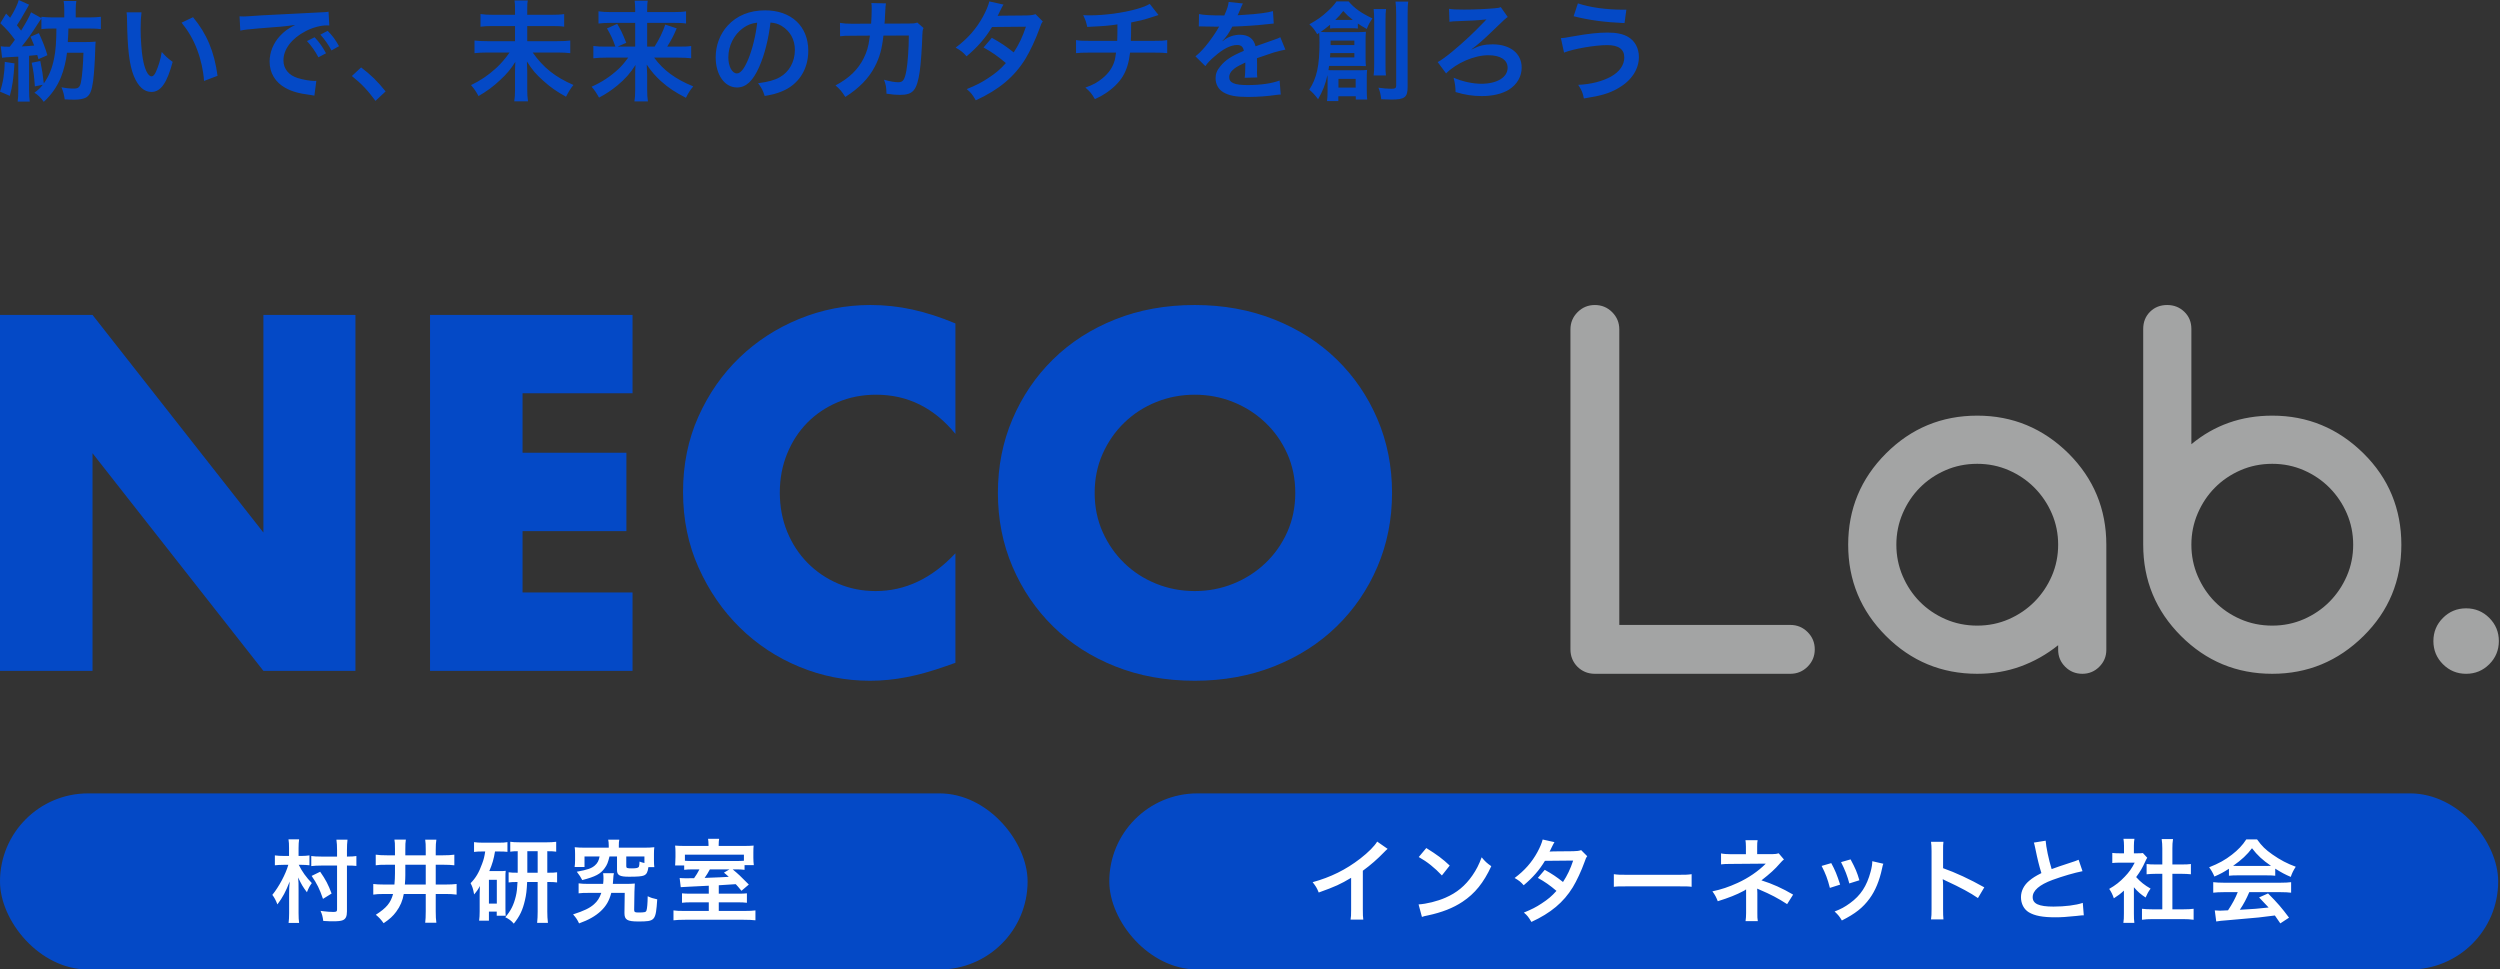 <?xml version="1.0" encoding="UTF-8"?>
<svg width="1377px" height="534px" viewBox="0 0 1377 534" version="1.1" xmlns="http://www.w3.org/2000/svg" xmlns:xlink="http://www.w3.org/1999/xlink">
    <rect x="0" y="0" width="1377" height="534" fill="#333333" stroke="none"/>
    <!-- Generator: Sketch 51.3 (57544) - http://www.bohemiancoding.com/sketch -->
    <title>Group 2</title>
    <desc>Created with Sketch.</desc>
    <defs></defs>
    <g id="Page-1" stroke="none" stroke-width="1" fill="none" fill-rule="evenodd">
        <g id="Group-2" transform="translate(-190, -99)">
            <rect id="Rectangle-2" fill-opacity="0" fill="#FFFFFF" x="0" y="0" width="2268" height="755"></rect>
            <g id="Group" transform="translate(190, 99)">
                <path d="M0,369.5 L0,173.46 L50.96,173.46 L145.08,293.32 L145.08,173.46 L195.78,173.46 L195.78,369.5 L145.08,369.5 L50.96,249.64 L50.96,369.5 L0,369.5 Z M348.4,216.62 L287.82,216.62 L287.82,249.38 L345.02,249.38 L345.02,292.54 L287.82,292.54 L287.82,326.34 L348.4,326.34 L348.4,369.5 L236.86,369.5 L236.86,173.46 L348.4,173.46 L348.4,216.62 Z M526.24,238.98 C514.453,224.593 499.893,217.4 482.56,217.4 C474.933,217.4 467.87,218.787 461.37,221.56 C454.87,224.333 449.28,228.103 444.6,232.87 C439.92,237.637 436.237,243.313 433.55,249.9 C430.863,256.487 429.52,263.593 429.52,271.22 C429.52,279.02 430.863,286.213 433.55,292.8 C436.237,299.387 439.963,305.107 444.73,309.96 C449.497,314.813 455.087,318.627 461.5,321.4 C467.913,324.173 474.847,325.56 482.3,325.56 C498.593,325.56 513.24,318.627 526.24,304.76 L526.24,365.08 L521.04,366.9 C513.24,369.673 505.96,371.71 499.2,373.01 C492.44,374.31 485.767,374.96 479.18,374.96 C465.66,374.96 452.703,372.403 440.31,367.29 C427.917,362.177 416.997,354.983 407.55,345.71 C398.103,336.437 390.52,325.43 384.8,312.69 C379.08,299.95 376.22,286.04 376.22,270.96 C376.22,255.88 379.037,242.057 384.67,229.49 C390.303,216.923 397.843,206.09 407.29,196.99 C416.737,187.89 427.7,180.783 440.18,175.67 C452.66,170.557 465.747,168 479.44,168 C487.24,168 494.91,168.823 502.45,170.47 C509.99,172.117 517.92,174.673 526.24,178.14 L526.24,238.98 Z M602.94,271.48 C602.94,279.28 604.413,286.473 607.36,293.06 C610.307,299.647 614.293,305.367 619.32,310.22 C624.347,315.073 630.197,318.843 636.87,321.53 C643.543,324.217 650.607,325.56 658.06,325.56 C665.513,325.56 672.577,324.217 679.25,321.53 C685.923,318.843 691.817,315.073 696.93,310.22 C702.043,305.367 706.073,299.647 709.02,293.06 C711.967,286.473 713.44,279.28 713.44,271.48 C713.44,263.68 711.967,256.487 709.02,249.9 C706.073,243.313 702.043,237.593 696.93,232.74 C691.817,227.887 685.923,224.117 679.25,221.43 C672.577,218.743 665.513,217.4 658.06,217.4 C650.607,217.4 643.543,218.743 636.87,221.43 C630.197,224.117 624.347,227.887 619.32,232.74 C614.293,237.593 610.307,243.313 607.36,249.9 C604.413,256.487 602.94,263.68 602.94,271.48 Z M549.64,271.48 C549.64,256.92 552.327,243.357 557.7,230.79 C563.073,218.223 570.527,207.26 580.06,197.9 C589.593,188.54 600.99,181.217 614.25,175.93 C627.51,170.643 642.113,168 658.06,168 C673.833,168 688.393,170.643 701.74,175.93 C715.087,181.217 726.57,188.54 736.19,197.9 C745.81,207.26 753.307,218.223 758.68,230.79 C764.053,243.357 766.74,256.92 766.74,271.48 C766.74,286.04 764.053,299.603 758.68,312.17 C753.307,324.737 745.81,335.7 736.19,345.06 C726.57,354.42 715.087,361.743 701.74,367.03 C688.393,372.317 673.833,374.96 658.06,374.96 C642.113,374.96 627.51,372.317 614.25,367.03 C600.99,361.743 589.593,354.42 580.06,345.06 C570.527,335.7 563.073,324.737 557.7,312.17 C552.327,299.603 549.64,286.04 549.64,271.48 Z" id="NECO" fill="#0449C6"></path>
                <path d="M865,181.457 C865,177.733 866.312,174.559 868.936,171.936 C871.559,169.312 874.733,168 878.457,168 C882.181,168 885.355,169.312 887.979,171.936 C890.602,174.559 891.914,177.733 891.914,181.457 L891.914,344.211 L986.113,344.211 C989.837,344.211 993.011,345.523 995.635,348.146 C998.258,350.77 999.57,353.944 999.57,357.668 C999.57,361.392 998.258,364.566 995.635,367.189 C993.011,369.813 989.837,371.125 986.113,371.125 L878.457,371.125 C876.51,371.125 874.733,370.786 873.125,370.109 C871.517,369.432 870.099,368.48 868.872,367.253 C867.645,366.026 866.693,364.608 866.016,363 C865.339,361.392 865,359.615 865,357.668 L865,181.457 Z M1089.072,255.471 C1082.809,255.471 1076.969,256.656 1071.553,259.025 C1066.136,261.395 1061.439,264.59 1057.461,268.61 C1053.483,272.631 1050.33,277.349 1048.003,282.766 C1045.675,288.182 1044.512,293.937 1044.512,300.031 C1044.512,306.125 1045.675,311.88 1048.003,317.297 C1050.33,322.714 1053.483,327.432 1057.461,331.452 C1061.439,335.472 1066.136,338.667 1071.553,341.037 C1076.969,343.407 1082.809,344.592 1089.072,344.592 C1095.251,344.592 1101.048,343.407 1106.465,341.037 C1111.882,338.667 1116.6,335.451 1120.62,331.389 C1124.64,327.326 1127.814,322.608 1130.142,317.233 C1132.469,311.859 1133.633,306.125 1133.633,300.031 C1133.633,293.937 1132.469,288.203 1130.142,282.829 C1127.814,277.455 1124.64,272.736 1120.62,268.674 C1116.6,264.611 1111.882,261.395 1106.465,259.025 C1101.048,256.656 1095.251,255.471 1089.072,255.471 Z M1133.633,357.922 L1133.633,355.383 C1127.285,360.461 1120.387,364.354 1112.939,367.062 C1105.492,369.771 1097.536,371.125 1089.072,371.125 C1069.437,371.125 1052.679,364.185 1038.799,350.305 C1024.919,336.424 1017.979,319.667 1017.979,300.031 C1017.979,280.396 1024.919,263.638 1038.799,249.758 C1052.679,235.878 1069.437,228.938 1089.072,228.938 C1108.539,228.938 1125.296,235.878 1139.346,249.758 C1153.226,263.638 1160.166,280.396 1160.166,300.031 L1160.166,357.922 C1160.166,361.561 1158.875,364.672 1156.294,367.253 C1153.713,369.834 1150.602,371.125 1146.963,371.125 C1143.239,371.125 1140.086,369.834 1137.505,367.253 C1134.923,364.672 1133.633,361.561 1133.633,357.922 Z M1251.572,344.592 C1257.751,344.592 1263.548,343.407 1268.965,341.037 C1274.382,338.667 1279.1,335.451 1283.12,331.389 C1287.14,327.326 1290.314,322.608 1292.642,317.233 C1294.969,311.859 1296.133,306.125 1296.133,300.031 C1296.133,293.937 1294.969,288.203 1292.642,282.829 C1290.314,277.455 1287.14,272.736 1283.12,268.674 C1279.1,264.611 1274.382,261.395 1268.965,259.025 C1263.548,256.656 1257.751,255.471 1251.572,255.471 C1245.309,255.471 1239.469,256.656 1234.053,259.025 C1228.636,261.395 1223.939,264.59 1219.961,268.61 C1215.983,272.631 1212.83,277.349 1210.503,282.766 C1208.175,288.182 1207.012,293.937 1207.012,300.031 C1207.012,306.125 1208.175,311.88 1210.503,317.297 C1212.83,322.714 1215.983,327.432 1219.961,331.452 C1223.939,335.472 1228.636,338.667 1234.053,341.037 C1239.469,343.407 1245.309,344.592 1251.572,344.592 Z M1207.012,244.68 C1219.622,234.185 1234.476,228.938 1251.572,228.938 C1271.039,228.938 1287.796,235.878 1301.846,249.758 C1308.786,256.613 1313.991,264.252 1317.461,272.673 C1320.931,281.094 1322.666,290.213 1322.666,300.031 C1322.666,319.836 1315.726,336.594 1301.846,350.305 C1287.796,364.185 1271.039,371.125 1251.572,371.125 C1231.937,371.125 1215.179,364.185 1201.299,350.305 C1187.419,336.424 1180.479,319.667 1180.479,300.031 L1180.479,181.203 C1180.479,177.395 1181.727,174.242 1184.224,171.745 C1186.72,169.248 1189.873,168 1193.682,168 C1197.406,168 1200.558,169.248 1203.14,171.745 C1205.721,174.242 1207.012,177.395 1207.012,181.203 L1207.012,244.68 Z M1376.367,353.098 C1376.367,358.091 1374.611,362.344 1371.099,365.856 C1367.586,369.369 1363.333,371.125 1358.34,371.125 C1353.346,371.125 1349.093,369.369 1345.581,365.856 C1342.069,362.344 1340.312,358.091 1340.312,353.098 C1340.312,348.104 1342.069,343.851 1345.581,340.339 C1349.093,336.826 1353.346,335.07 1358.34,335.07 C1363.333,335.07 1367.586,336.826 1371.099,340.339 C1374.611,343.851 1376.367,348.104 1376.367,353.098 Z" id="Lab." fill="#A3A4A4"></path>
                <rect id="Rectangle" fill="#0449C6" x="0" y="437" width="566" height="97" rx="48.5"></rect>
                <rect id="Rectangle" fill="#0449C6" x="611" y="437" width="765" height="97" rx="48.5"></rect>
                <path d="M159.2,471.45 L159.2,467.15 C159.2,465.05 159.15,463.7 158.9,462.3 L164.75,462.3 C164.55,463.7 164.45,465.1 164.45,467.2 L164.45,471.45 L166.1,471.45 C167.65,471.45 169,471.35 170.45,471.15 L170.45,476.6 C169,476.45 167.65,476.35 166.2,476.35 L164.55,476.35 C166.3,479.95 168.75,483.35 171.75,486.4 C170.55,488.05 170.05,488.95 169.05,491.45 C166.9,488.6 166.05,487.2 164.2,483.3 C164.45,486.1 164.45,486.25 164.45,490.6 L164.45,502.9 C164.45,505.2 164.55,506.9 164.75,508.35 L158.95,508.35 C159.15,506.9 159.25,505.2 159.25,502.95 L159.25,493 C159.25,489.65 159.3,488.25 159.55,485.55 C157.35,491.2 155.75,494.2 152.8,498.15 C151.85,495.75 151.2,494.5 150,492.9 C153.6,488.5 157.4,481.4 158.8,476.35 L156.2,476.35 C154.3,476.35 152.95,476.45 151.4,476.6 L151.4,471.15 C152.95,471.35 154.35,471.45 156.25,471.45 L159.2,471.45 Z M191.1,476.75 L191.1,502 C191.1,504.8 190.4,506.2 188.8,506.85 C187.7,507.3 186.15,507.45 183.25,507.45 C181.95,507.45 181.5,507.45 178.05,507.25 C177.75,504.9 177.4,503.55 176.55,501.7 C177.2,501.8 177.75,501.85 178.05,501.9 C179.95,502.15 181.9,502.3 183.6,502.3 C185.25,502.3 185.65,502.05 185.65,500.9 L185.65,476.75 L177.05,476.75 C174.85,476.75 172.95,476.85 171.45,477.05 L171.45,471.5 C172.9,471.7 174.55,471.8 177,471.8 L185.65,471.8 L185.65,468.35 C185.65,465.95 185.55,464.1 185.3,462.5 L191.4,462.5 C191.2,464.2 191.1,465.9 191.1,468.4 L191.1,471.8 L191.45,471.8 C193.6,471.8 195,471.7 196.3,471.5 L196.3,476.95 C194.85,476.8 193.45,476.75 191.6,476.75 L191.1,476.75 Z M182.65,492.15 L177.9,495.1 C175.95,489.5 174.7,486.9 171.65,482.45 L176.35,480.15 C179.4,484.55 180.75,487.1 182.65,492.15 Z M217.55,476.3 L213.15,476.3 C209.95,476.3 208.5,476.35 206.95,476.6 L206.95,470.75 C208.7,471 210.45,471.1 213.1,471.1 L217.55,471.1 L217.55,467.75 C217.55,464.75 217.5,463.65 217.25,462.45 L223.55,462.45 C223.3,463.9 223.25,465.15 223.25,468.05 L223.25,471.1 L234.5,471.1 L234.5,468.25 C234.5,465.4 234.45,464.05 234.2,462.5 L240.35,462.5 C240.1,464.1 240,465.5 240,468.25 L240,471.1 L244.1,471.1 C246.7,471.1 248.35,471 250.25,470.75 L250.25,476.6 C248.4,476.4 246.85,476.3 244.1,476.3 L240,476.3 L240,487.2 L245.35,487.2 C248.15,487.2 249.7,487.1 251.5,486.9 L251.5,492.75 C249.55,492.5 248,492.4 245.35,492.4 L240,492.4 L240,501.9 C240,504.75 240.1,506.5 240.35,508.25 L234.2,508.25 C234.4,506.55 234.5,504.85 234.5,501.9 L234.5,492.4 L222.4,492.4 C221.8,496 220.45,499.2 218.25,502.15 C216.45,504.6 214.65,506.25 211.3,508.5 C209.75,506.35 208.85,505.4 207,503.85 C212.85,500.1 215.2,497.3 216.5,492.4 L211.65,492.4 C208.7,492.4 207.25,492.5 205.6,492.75 L205.6,486.9 C207.25,487.1 208.9,487.2 211.55,487.2 L217.25,487.2 C217.45,485.3 217.55,482.9 217.55,481 L217.55,476.3 Z M223.25,476.3 L223.25,482.1 C223.25,483.45 223.2,484.65 223,487.2 L234.5,487.2 L234.5,476.3 L223.25,476.3 Z M285.15,480.7 L285.15,468.85 C283.6,468.85 282.35,468.9 281.05,469.1 L281.05,463.65 C282.1,463.85 283.95,463.95 286.55,463.95 L301,463.95 C303.2,463.95 304.85,463.85 306.35,463.65 L306.35,469.1 C304.8,468.9 304.05,468.85 301.45,468.85 L301.45,480.7 L301.85,480.7 C304.45,480.7 305.45,480.65 306.85,480.45 L306.85,486.05 C305.4,485.85 304.35,485.8 301.85,485.8 L301.45,485.8 L301.45,502.1 C301.45,504.3 301.55,506.2 301.8,508.3 L295.85,508.3 C296.05,506.1 296.15,504.6 296.15,502.15 L296.15,485.8 L290.35,485.8 C290.15,490.25 289.85,492.9 289.15,495.8 C287.9,501.25 286.35,504.55 283,508.75 C281.65,507.15 280.35,506.2 278.3,505.2 C281.3,501.75 282.95,498.5 284.1,493.7 C284.65,491.5 284.9,489.15 285.05,485.8 C282.6,485.8 281.8,485.85 280.15,486.05 L280.15,480.45 C281.65,480.65 282.5,480.7 285.15,480.7 Z M290.45,480.7 L296.15,480.7 L296.15,468.85 L290.45,468.85 L290.45,480.7 Z M267.25,469 L265.4,469 C263.6,469 262.55,469.05 261.1,469.25 L261.1,463.85 C262.4,464.05 264.05,464.15 265.95,464.15 L274.7,464.15 C276.85,464.15 278,464.1 279.5,463.85 L279.5,469.2 C278.15,469.05 276.95,469 275.2,469 L272.65,469 C272,473.05 271.15,476 269.5,479.8 L275.55,479.8 C277.05,479.8 277.55,479.75 278.55,479.65 C278.4,480.95 278.4,481.6 278.4,483.3 L278.4,500.5 C278.4,502.55 278.45,503.2 278.55,504.4 L273.6,504.4 L273.6,502.1 L269.3,502.1 L269.3,507.1 L263.9,507.1 C264.1,505.65 264.2,504.05 264.2,502 L264.2,492.85 C264.2,490.9 264.2,490.7 264.3,488 C263.45,489.75 262.75,490.75 261.15,492.65 C260.55,489.45 260.25,488.5 259.2,486.45 C261.95,483.7 263.8,480.65 265.55,475.75 C266.45,473.35 266.8,471.95 267.25,469 Z M269.3,484.6 L269.3,497.7 L273.65,497.7 L273.65,484.6 L269.3,484.6 Z M335.3,466.9 L335.3,465.75 C335.3,464.35 335.2,463.55 335,462.5 L341.1,462.5 C340.9,463.45 340.85,464.35 340.85,465.75 L340.85,466.9 L354.9,466.9 C357.2,466.9 358.45,466.85 360.4,466.65 C360.25,467.75 360.2,468.7 360.2,470.35 L360.2,473.9 C360.2,475.45 360.25,476.45 360.4,477.6 L357.15,477.6 C356.75,480.4 356.15,481.55 354.7,482.2 C353.55,482.7 351.3,482.9 346.5,482.9 C341.3,482.9 339.85,482.1 339.85,479.2 L339.85,471.75 L335.7,471.75 C334.9,475.05 334.4,476.35 333.05,478.2 C330.75,481.4 328,482.85 320.7,484.75 C319.8,483.05 319.2,482.05 317.7,480.15 C323.7,479.05 325.8,478.3 327.65,476.7 C329.1,475.45 329.85,474 330.25,471.75 L321.95,471.75 L321.95,477.55 L316.5,477.55 C316.65,476.45 316.75,475.35 316.75,473.8 L316.75,470.35 C316.75,468.75 316.7,467.8 316.55,466.65 C318.45,466.85 319.75,466.9 322.05,466.9 L335.3,466.9 Z M354.95,475.35 L354.95,471.75 L344.95,471.75 L344.95,477.05 C344.95,478.15 345.35,478.3 348.1,478.3 C350.55,478.3 351.55,478.05 351.9,477.4 C352.1,476.95 352.2,476 352.25,474.55 C353.4,475 353.85,475.1 354.95,475.35 Z M337.55,486.85 L344.4,486.85 C347,486.85 348.1,486.8 349.65,486.65 C349.55,487.95 349.5,488.8 349.45,491.15 L349.3,501 C349.25,502.3 349.7,502.6 351.5,502.6 C355.2,502.6 355.75,502.45 356.1,501.45 C356.45,500.3 356.7,497.65 356.75,493.65 C358.7,494.55 359.45,494.8 362,495.35 C361.2,507.2 360.9,507.55 351.55,507.55 C345.45,507.55 343.95,506.6 343.95,502.95 L343.95,502.6 L344.1,491.8 L336.7,491.8 C335.55,496.15 333.9,499 330.95,501.8 C327.95,504.6 324.15,506.75 318.95,508.6 C317.95,506.5 317.4,505.65 315.65,503.65 C321.75,501.65 324.7,500.25 327.15,498.1 C329.05,496.45 330.3,494.5 331.2,491.8 L324.3,491.8 C321.6,491.8 320.15,491.85 318.7,492.05 L318.7,486.55 C320.2,486.75 321.7,486.85 324.2,486.85 L332.2,486.85 C332.35,485.55 332.4,484.7 332.4,483.8 C332.4,482.75 332.35,482 332.2,480.95 L338.15,480.95 C337.9,481.9 337.9,482.2 337.7,485 C337.65,485.75 337.65,486.1 337.55,486.85 Z M390.4,492.25 L390.4,487.85 C387.15,488.05 387.15,488.05 379.35,488.4 C376.95,488.5 375.45,488.6 374.95,488.65 L374.35,483.6 C375.65,483.7 376.45,483.75 378,483.75 C378.9,483.75 380.05,483.75 382.3,483.7 C383.45,482.1 384.4,480.55 385.25,478.85 L382.85,478.85 C379.5,478.85 378.3,478.9 376.85,479.1 L376.85,476.7 L371.85,476.7 C371.85,475.9 371.85,475.9 371.95,475 C372,474.35 372.05,473.2 372.05,472 L372.05,469.45 C372.05,467.95 372,467 371.85,465.75 C373.65,465.9 375.2,465.95 378.05,465.95 L390.25,465.95 L390.25,465.25 C390.25,464.05 390.15,463 390,462 L396.1,462 C395.95,462.95 395.85,464 395.85,465.25 L395.85,465.95 L408.8,465.95 C411.9,465.95 413.55,465.9 415.1,465.75 C415,466.9 414.95,467.55 414.95,469.65 L414.95,472.4 C414.95,474 415.05,475.25 415.2,476.5 L410.1,476.5 L410.1,479.1 C408.65,478.9 407.65,478.85 404.7,478.85 L403.55,478.85 C406.8,481.55 407.6,482.3 412.45,487.2 L408.4,490.65 C406.8,488.7 406.25,488.05 405.25,487 C402.05,487.2 402.05,487.2 395.9,487.6 L395.9,492.25 L406.35,492.25 C408.85,492.25 409.85,492.2 411.4,492.05 L411.4,497.25 C409.8,497.05 408.65,497 406.25,497 L395.9,497 L395.9,501.75 L409.9,501.75 C413,501.75 414.55,501.65 416.1,501.45 L416.1,506.9 C414.35,506.7 412.35,506.6 409.25,506.6 L377.7,506.6 C374.65,506.6 372.65,506.7 370.95,506.9 L370.95,501.45 C372.55,501.7 374.1,501.75 377.15,501.75 L390.4,501.75 L390.4,497 L380.9,497 C378.4,497 377.25,497.05 375.65,497.25 L375.65,492.05 C377.1,492.2 378.05,492.25 381,492.25 L390.4,492.25 Z M409.75,474.1 L409.75,470.75 L377.25,470.75 L377.25,474.1 C378.4,474.2 379.6,474.25 382.25,474.25 L404.55,474.25 C407.4,474.25 408.65,474.2 409.75,474.1 Z M401.8,478.85 L391,478.85 C389.85,480.95 389.35,481.8 388.1,483.55 C397.45,483.2 397.45,483.2 401.4,482.95 C400.4,482.05 400.05,481.7 398.75,480.65 L401.8,478.85 Z" id="村井研究室" fill="#FFFFFF"></path>
                <path d="M758.55,463.55 L764.3,467.55 C763.45,468.3 763.2,468.5 762.45,469.3 C758.7,473.2 754.95,476.45 750.65,479.6 L750.65,500.95 C750.65,503.7 750.7,505.15 750.9,506.5 L743.9,506.5 C744.15,505.05 744.2,504.05 744.2,501.1 L744.2,483.5 C738.35,487 735.55,488.3 726.35,491.6 C725.3,489 724.75,488.15 723,485.9 C732.9,483.2 741.3,479.05 749.25,472.9 C753.7,469.45 757.1,466 758.55,463.55 Z M781.45,472.05 L785.6,467.1 C791.55,470.8 794.65,473.1 798.5,476.75 L794.2,482.2 C790.2,477.95 786.1,474.65 781.45,472.05 Z M783.2,505.05 L781.35,498.15 C785.65,497.9 791.6,496.45 796.15,494.45 C802.4,491.75 807.05,487.9 811,482.2 C813.2,479 814.6,476.25 816.1,472.2 C818.05,474.55 818.85,475.3 821.4,477.1 C817.15,486.25 812.4,492.15 805.55,496.7 C800.45,500.1 794.25,502.55 786.5,504.2 C784.5,504.6 784.35,504.65 783.2,505.05 Z M870.9,468.25 L874.25,471.6 C873.6,472.45 873.5,472.65 872.7,474.95 C871.1,479.5 868.35,485.35 866.3,488.7 C861.2,497 854.15,502.9 843.5,507.8 C841.9,505.1 841.25,504.25 839.35,502.65 C843.6,500.9 846.1,499.65 849.1,497.65 C852.65,495.35 854.75,493.55 857.3,490.7 C853.8,487.7 850.8,485.6 847.05,483.55 L850.85,479.1 C855.05,481.45 857.15,482.85 860.9,485.8 C863.25,482.2 864.95,478.7 866.5,474 L850.95,474.15 C847.85,479.3 844.3,483.35 839.25,487.6 C837.6,485.75 836.85,485.1 834.25,483.6 C839.75,479.5 843.75,474.95 846.8,469.35 C848.25,466.7 849.25,464.25 849.7,462.4 L856.2,463.85 C855.65,464.75 855.65,464.75 854.7,466.65 C854.1,468 853.75,468.6 853.5,469.05 C854.3,468.95 854.3,468.95 866.5,468.85 C868.55,468.8 869.6,468.7 870.9,468.25 Z M888.9,488.45 L888.9,481.5 C891.1,481.8 892.05,481.85 897,481.85 L923.65,481.85 C928.6,481.85 929.55,481.8 931.75,481.5 L931.75,488.45 C929.75,488.2 929.2,488.2 923.6,488.2 L897.05,488.2 C891.45,488.2 890.9,488.2 888.9,488.45 Z M968.2,507.35 L961.45,507.35 C961.65,506 961.75,504.55 961.75,502.9 L961.75,489.85 C961.25,490.25 960.9,490.45 960.25,490.8 C956.5,492.8 952.25,494.5 946.15,496.4 C945.2,494 944.75,493.15 943.2,490.95 C948.15,489.9 952.05,488.6 957.1,486.3 C962.9,483.65 968.3,480 972.6,475.7 L971.55,475.7 C971.25,475.75 971.25,475.75 953.25,475.85 C950.35,475.85 949.8,475.9 947.95,476.1 L947.95,470.05 C949.25,470.35 951.15,470.5 953.3,470.5 L961.65,470.5 L961.65,466.4 C961.6,464.55 961.6,463.85 961.4,462.8 L968.1,462.8 C967.9,463.75 967.85,464.65 967.85,466.3 L967.85,470.45 L976.3,470.45 C977.8,470.45 978.75,470.3 979.7,470 L982.6,473.4 C981.75,474.05 981.7,474.1 980.4,475.55 C977.6,478.8 975,481.15 970.2,484.9 C976.25,486.8 981.7,489.25 987.65,492.75 L984.35,498 C979.25,494.7 975.35,492.65 969.1,490 C968.45,489.7 968.35,489.7 967.85,489.45 C967.9,490.05 967.95,491.45 967.95,491.9 L967.95,502.9 C967.95,505.1 967.95,505.9 968.2,507.35 Z M1003.35,476.95 L1008.65,475.4 C1010.75,479.25 1011.75,481.65 1013.55,487.25 L1007.9,489.05 C1006.6,484 1005.6,481.35 1003.35,476.95 Z M1014.05,474.85 L1019.3,473.35 C1021.95,478.3 1022.9,480.5 1024.15,484.85 L1018.6,486.6 C1017.65,482.8 1016.15,478.95 1014.05,474.85 Z M1031.25,474.35 L1037.35,475.75 C1037.05,476.5 1036.95,476.75 1036.65,478.3 C1035.2,485.1 1032.95,490.6 1029.75,494.95 C1026.05,500 1021.9,503.25 1014.5,507 C1013.2,504.8 1012.6,504.05 1010.5,502.05 C1014,500.7 1016.05,499.6 1019,497.45 C1024.85,493.2 1028.2,488.1 1030.35,480.1 C1031,477.65 1031.25,475.9 1031.25,474.35 Z M1070.45,506.4 L1063.6,506.4 C1063.85,504.8 1063.9,503.45 1063.9,500.8 L1063.9,468.75 C1063.9,466.3 1063.8,465 1063.6,463.65 L1070.45,463.65 C1070.25,465.15 1070.25,465.8 1070.25,468.9 L1070.25,478.2 C1077.1,480.6 1084.95,484.25 1092.95,488.75 L1089.45,494.65 C1085.3,491.8 1080.1,488.95 1071.75,485.1 C1070.6,484.55 1070.45,484.5 1070.05,484.25 C1070.2,485.65 1070.25,486.25 1070.25,487.65 L1070.25,500.85 C1070.25,503.45 1070.3,504.75 1070.45,506.4 Z M1120.25,464.1 L1126.75,463.05 C1126.95,466.4 1128.45,473.6 1130.05,478.7 C1133.3,477.5 1133.3,477.5 1143,474.3 C1143.9,474 1144.15,473.9 1144.9,473.55 L1147.05,479.85 C1142.7,480.7 1136.15,482.6 1130.55,484.65 C1123.25,487.35 1119.6,490.55 1119.6,494.15 C1119.6,497.8 1123,499.35 1131.05,499.35 C1137.3,499.35 1143.45,498.6 1147.2,497.3 L1147.75,504.15 C1146.65,504.15 1146.4,504.2 1143.7,504.5 C1138.3,505.05 1135.5,505.25 1132,505.25 C1125.05,505.25 1120.7,504.4 1117.5,502.5 C1114.75,500.85 1113.15,497.75 1113.15,494.15 C1113.15,490.8 1114.75,487.6 1117.6,485.2 C1119.55,483.55 1121.15,482.55 1124.4,480.9 C1123.15,476.85 1122.3,473.5 1121.05,467.35 C1120.55,464.95 1120.5,464.85 1120.25,464.1 Z M1175.35,488.7 L1175.35,503.2 C1175.35,505.55 1175.4,506.8 1175.6,508.3 L1169.55,508.3 C1169.8,506.8 1169.85,505.45 1169.85,503.1 L1169.85,490.55 C1167.9,492.35 1166.85,493.15 1164.3,494.8 C1163.7,492.9 1162.8,491.1 1161.75,489.6 C1165.25,487.6 1167.65,485.7 1170.35,482.85 C1172.7,480.4 1174.15,478.35 1175.8,475.15 L1167.65,475.15 C1165.85,475.15 1164.8,475.2 1163.45,475.35 L1163.45,469.8 C1164.7,469.95 1165.75,470 1167.4,470 L1169.9,470 L1169.9,465.8 C1169.9,464.5 1169.8,463.15 1169.6,462 L1175.65,462 C1175.45,463.15 1175.35,464.25 1175.35,465.9 L1175.35,470 L1177.4,470 C1178.95,470 1179.65,469.95 1180.3,469.85 L1182.7,472.45 C1182.25,473.2 1181.95,473.7 1181.6,474.55 C1179.95,478.15 1179,479.8 1176.6,483.1 C1178.95,485.75 1181.25,487.55 1184.55,489.45 C1183.35,491.05 1182.6,492.45 1181.8,494.35 C1179.2,492.65 1177.5,491.2 1175.35,488.7 Z M1196.55,481.3 L1196.55,500.85 L1202.55,500.85 C1205.05,500.85 1206.7,500.75 1208.25,500.55 L1208.25,506.6 C1206.5,506.35 1204.55,506.25 1202.55,506.25 L1185.45,506.25 C1183.45,506.25 1181.55,506.35 1179.8,506.6 L1179.8,500.55 C1181.4,500.75 1183.15,500.85 1185.55,500.85 L1191,500.85 L1191,481.3 L1187.25,481.3 C1185.55,481.3 1183.95,481.4 1182.35,481.55 L1182.35,475.9 C1183.8,476.1 1185.1,476.15 1187.25,476.15 L1191,476.15 L1191,467.35 C1191,465.3 1190.9,464.1 1190.65,462.15 L1196.9,462.15 C1196.6,464.15 1196.55,465.2 1196.55,467.35 L1196.55,476.15 L1201.85,476.15 C1204.1,476.15 1205.35,476.1 1206.75,475.9 L1206.75,481.55 C1205.15,481.4 1203.6,481.3 1201.85,481.3 L1196.55,481.3 Z M1227.7,482.35 L1227.7,478.5 C1224.6,480.5 1223.2,481.25 1219.7,482.8 C1218.85,480.8 1218.05,479.4 1216.8,477.7 C1222.2,475.55 1225.55,473.7 1229.35,470.75 C1232.65,468.2 1235.2,465.55 1237.25,462.35 L1243.2,462.35 C1245.85,466.05 1247.85,468 1251.65,470.65 C1255.9,473.65 1259.95,475.75 1264.5,477.4 C1263.1,479.55 1262.45,480.95 1261.75,483 C1258.6,481.65 1256.7,480.65 1253.2,478.45 L1253.2,482.35 C1251.9,482.2 1250.6,482.15 1248.7,482.15 L1232,482.15 C1230.55,482.15 1229.05,482.2 1227.7,482.35 Z M1232.05,476.95 L1248.65,476.95 C1249.45,476.95 1249.9,476.95 1250.85,476.9 C1246.25,473.75 1243.4,471.15 1240.4,467.2 C1237.75,470.75 1234.65,473.65 1230,476.9 C1230.85,476.95 1231.15,476.95 1232.05,476.95 Z M1232.55,491.4 L1224.95,491.4 C1222.4,491.4 1220.7,491.5 1219.05,491.7 L1219.05,485.9 C1220.7,486.1 1222.6,486.2 1224.95,486.2 L1256.1,486.2 C1258.55,486.2 1260.3,486.1 1261.95,485.9 L1261.95,491.7 C1260.3,491.5 1258.6,491.4 1256.1,491.4 L1238.9,491.4 C1237.35,495.05 1235.8,498 1233.7,501.1 C1242.55,500.6 1242.55,500.6 1249.55,499.85 C1247.95,498.1 1247.1,497.2 1244.3,494.3 L1249.25,492.1 C1254.6,497.5 1256.75,500 1260.8,505.45 L1256,508.6 C1254.35,506.15 1253.85,505.45 1253,504.25 C1248.85,504.8 1245.85,505.15 1244,505.35 C1239.05,505.8 1229.15,506.7 1227.15,506.85 C1224.35,507.05 1221.85,507.3 1220.7,507.55 L1219.9,501.45 C1221.25,501.55 1222.1,501.6 1222.8,501.6 C1223.15,501.6 1224.65,501.55 1227.2,501.4 C1229.65,497.7 1231.2,494.8 1232.55,491.4 Z" id="インターネットと社会" fill="#FFFFFF"></path>
                <path d="M31.08,15.72 L29.28,15.72 C26.52,15.72 24.9,15.78 22.8,16.02 L22.8,10.14 L21,12.84 C16.92,19.2 15.24,21.54 12,25.56 C15.42,25.38 15.9,25.38 18.84,25.08 C18.24,23.52 17.88,22.68 16.8,20.22 L21.42,18.24 C23.88,23.64 24.9,26.34 26.1,30.42 L21.18,32.58 C20.82,31.38 20.82,31.26 20.52,30.3 C20.04,30.3 19.38,30.36 18.66,30.48 L16.02,30.72 L16.02,49.56 C16.02,52.56 16.14,54.12 16.38,55.98 L9.72,55.98 C9.96,54.18 10.08,52.56 10.08,49.56 L10.08,31.2 C8.04,31.32 8.04,31.32 3.48,31.56 C2.52,31.62 1.92,31.68 1.14,31.8 L0.42,25.5 C1.62,25.68 2.4,25.74 4.74,25.74 L5.34,25.74 C6.36,24.48 6.84,23.82 8.22,21.9 C5.46,18.12 3.9,16.38 0.18,12.78 L3.36,7.5 C4.44,8.52 4.74,8.88 5.58,9.78 C7.92,6.12 9.72,2.34 10.32,0 L16.02,2.58 C15.42,3.6 15.36,3.72 13.92,6.3 C12.24,9.36 10.86,11.58 9.3,13.92 C10.32,15.12 10.68,15.6 11.64,16.86 C14.16,12.84 16.44,8.64 17.1,6.78 L22.8,9.96 L22.8,9.24 C24.72,9.48 26.82,9.6 29.4,9.6 L35.4,9.6 L35.4,5.16 C35.4,3.36 35.28,1.86 35.04,0.54 L42.06,0.54 C41.82,1.8 41.7,3.3 41.7,5.16 L41.7,9.6 L48.9,9.6 C51.9,9.6 53.76,9.48 55.56,9.24 L55.56,16.02 C53.64,15.78 52.08,15.72 49.14,15.72 L37.68,15.72 C37.68,17.4 37.56,19.92 37.32,23.16 L47.28,23.16 C49.8,23.16 51.18,23.1 52.68,22.92 C52.56,24.18 52.5,24.84 52.44,27.42 C52.32,33.18 51.78,40.92 51.3,44.58 C50.58,49.98 49.56,52.44 47.4,53.7 C46.14,54.42 43.74,54.9 41.22,54.9 C39.9,54.9 37.08,54.84 35.64,54.72 C35.28,52.08 34.86,50.52 33.84,48.06 C36.54,48.6 38.34,48.78 40.8,48.78 C43.2,48.78 44.1,47.94 44.64,45 C45.3,41.64 45.78,35.46 45.96,29.04 L36.9,29.04 C36.42,33.42 35.16,38.64 33.54,42.6 C31.44,47.7 28.44,52.08 24.12,56.1 C22.44,53.76 20.88,52.26 18.96,51.06 C21.3,49.32 22.2,48.42 23.58,46.68 L19.2,47.58 C18.78,41.52 18.54,39.78 17.46,34.56 L22.2,33.6 C23.28,39.12 23.52,40.5 24.12,45.96 C27,41.82 28.62,37.98 29.82,32.04 C30.66,28.08 31.02,22.98 31.08,15.72 Z M2.64,34.08 L7.98,34.92 C7.44,43.44 6.84,47.58 5.4,52.8 L0,50.46 C1.62,45.84 2.52,40.5 2.64,34.08 Z M69.72,6.78 L77.94,6.78 C77.64,9 77.46,11.94 77.46,15.9 C77.46,21.12 77.94,28.32 78.6,31.98 C79.62,38.22 81.54,42.06 83.46,42.06 C84.36,42.06 85.2,41.16 85.92,39.48 C87.36,36.24 88.44,32.64 89.1,28.62 C91.2,31.02 92.16,31.92 95.1,34.08 C91.98,45.78 88.5,50.64 83.4,50.64 C79.38,50.64 76.14,47.7 73.74,41.94 C71.28,35.94 70.2,27.24 69.96,10.62 C69.9,8.52 69.9,8.1 69.72,6.78 Z M100.02,12.48 L106.32,9.48 C113.88,18.54 118.08,28.56 119.82,41.76 L112.38,44.58 C112.02,38.94 110.64,32.7 108.54,27.24 C106.5,21.78 103.62,16.92 100.02,12.48 Z M132.36,16.86 L131.94,9 C133.26,9.06 133.92,9.06 134.22,9.06 C135.3,9.06 135.3,9.06 144.12,8.46 C148.5,8.22 158.76,7.68 174.78,6.9 C179.7,6.66 180,6.66 180.96,6.42 L181.38,14.04 C180.72,13.98 180.72,13.98 180.12,13.98 C176.52,13.98 172.08,15.18 168.24,17.22 C160.62,21.18 156.12,27.18 156.12,33.24 C156.12,37.92 159.06,41.52 164.1,43.02 C167.04,43.92 170.88,44.58 173.04,44.58 C173.1,44.58 173.64,44.58 174.24,44.52 L173.16,52.68 C172.38,52.5 172.26,52.5 171.12,52.32 C164.52,51.48 160.74,50.4 157.08,48.36 C151.56,45.24 148.5,40.14 148.5,33.9 C148.5,28.8 150.54,23.76 154.2,19.8 C156.48,17.34 158.64,15.72 162.54,13.74 C157.68,14.46 153.96,14.82 142.32,15.66 C136.98,16.08 134.22,16.44 132.36,16.86 Z M169.08,22.62 L173.28,20.52 C175.92,23.34 177.54,25.62 179.58,29.34 L175.38,31.56 C173.4,27.9 171.72,25.5 169.08,22.62 Z M186.72,25.44 L182.58,27.78 C180.78,24.48 178.8,21.66 176.46,19.08 L180.48,16.98 C183.18,19.74 184.86,22.02 186.72,25.44 Z M193.8,41.88 L198.9,37.14 C204.42,41.34 207.78,44.64 212.4,50.34 L206.82,55.56 C202.44,49.62 199.02,46.02 193.8,41.88 Z M290.4,8.16 L303.48,8.16 C307.08,8.16 309.06,8.04 310.74,7.74 L310.74,14.7 C308.88,14.4 306.96,14.34 303.54,14.34 L290.4,14.34 L290.4,22.68 L306.84,22.68 C310.2,22.68 312.24,22.56 314.1,22.32 L314.1,29.28 C312.06,29.04 309.9,28.92 306.84,28.92 L293.4,28.92 C299.28,37.26 305.76,42.42 315.84,46.8 C313.98,49.2 313.32,50.28 311.76,53.28 C306.36,50.28 303.36,48.18 299.34,44.58 C295.14,40.86 293.28,38.64 290.22,33.84 C290.34,37.26 290.4,38.22 290.4,39.42 L290.4,49.32 C290.4,51.72 290.52,53.76 290.82,55.8 L283.26,55.8 C283.56,53.94 283.68,52.02 283.68,49.38 L283.68,39.72 C283.68,37.74 283.68,36.9 283.86,34.08 C281.22,38.22 279.12,40.74 275.46,44.1 C271.68,47.7 268.26,50.16 263.58,52.92 C262.2,50.4 261.36,49.14 259.44,46.86 C264.54,44.46 268.86,41.52 273.3,37.5 C276.06,34.92 278.22,32.4 280.68,28.92 L268.56,28.92 C265.62,28.92 263.64,29.04 261.36,29.28 L261.36,22.32 C263.64,22.56 265.32,22.68 268.5,22.68 L283.68,22.68 L283.68,14.34 L271.92,14.34 C268.62,14.34 266.76,14.4 264.66,14.7 L264.66,7.74 C266.7,8.04 268.44,8.16 271.86,8.16 L283.68,8.16 L283.68,4.5 C283.68,2.76 283.62,1.56 283.38,0.24 L290.7,0.24 C290.46,1.56 290.4,2.46 290.4,4.56 L290.4,8.16 Z M346.02,31.74 L333.84,31.74 C330.96,31.74 329.1,31.86 326.82,32.1 L326.82,25.32 C328.86,25.62 330.48,25.68 333.78,25.68 L338.94,25.68 C337.62,21.78 336.42,19.2 334.32,15.66 L339.96,13.14 C342,16.62 342.66,17.88 344.94,23.58 L340.2,25.68 L349.86,25.68 L349.86,12.6 L336.3,12.6 C333.54,12.6 331.68,12.72 329.64,12.96 L329.64,6.24 C331.74,6.54 333.6,6.66 336.66,6.66 L349.86,6.66 L349.86,4.98 C349.86,3.12 349.74,1.98 349.56,0.36 L356.76,0.36 C356.52,1.8 356.46,3 356.46,5.04 L356.46,6.66 L370.74,6.66 C374.22,6.66 376.2,6.54 377.88,6.24 L377.88,12.96 C376.08,12.66 374.22,12.6 371.16,12.6 L356.46,12.6 L356.46,25.68 L360.54,25.68 C363.24,21.36 364.98,17.82 366.42,13.56 L372.72,15.6 C371.22,19.26 369.96,21.72 367.5,25.68 L373.8,25.68 C377.4,25.68 379.08,25.62 380.7,25.32 L380.7,32.1 C378.66,31.86 376.56,31.74 373.5,31.74 L360.3,31.74 C365.46,38.76 372,43.56 381.84,47.58 C380.04,49.74 379.08,51.24 377.82,53.88 C371.88,50.82 368.22,48.42 364.2,44.82 C360.96,41.88 358.92,39.54 356.22,35.58 C356.4,38.82 356.46,40.02 356.46,41.28 L356.46,49.74 C356.46,52.02 356.58,53.94 356.88,55.86 L349.44,55.86 C349.74,53.94 349.86,52.26 349.86,49.74 L349.86,41.34 C349.86,39.48 349.86,38.34 350.04,35.76 C347.22,40.26 344.4,43.44 340.08,47.04 C336.78,49.74 333.66,51.84 329.94,53.76 C328.5,51.18 327.66,49.86 325.86,47.76 C331.38,45.3 336,42.3 340.56,38.1 C342.36,36.42 343.8,34.74 346.02,31.74 Z M424.38,12.42 C423.24,21.84 421.14,30.12 418.14,36.9 C414.72,44.64 410.88,48.18 405.96,48.18 C399.12,48.18 394.2,41.22 394.2,31.56 C394.2,24.96 396.54,18.78 400.8,14.1 C405.84,8.58 412.92,5.7 421.44,5.7 C435.84,5.7 445.2,14.46 445.2,27.96 C445.2,38.34 439.8,46.62 430.62,50.34 C427.74,51.54 425.4,52.14 421.2,52.86 C420.18,49.68 419.46,48.36 417.54,45.84 C423.06,45.12 426.66,44.16 429.48,42.54 C434.7,39.66 437.82,33.96 437.82,27.54 C437.82,21.78 435.24,17.1 430.44,14.22 C428.58,13.14 427.02,12.66 424.38,12.42 Z M417.06,12.48 C413.94,12.84 411.78,13.68 409.32,15.42 C404.28,19.02 401.16,25.2 401.16,31.62 C401.16,36.54 403.26,40.44 405.9,40.44 C407.88,40.44 409.92,37.92 412.08,32.76 C414.36,27.36 416.34,19.26 417.06,12.48 Z M505.26,12.42 L508.68,15.42 C508.2,16.5 508.08,17.34 508.02,19.44 C507.84,26.22 507.18,35.46 506.58,39.42 C505.02,49.8 502.92,52.26 495.72,52.26 C493.44,52.26 491.4,52.08 488.28,51.6 C488.16,47.82 487.98,46.68 486.9,43.92 C490.44,44.88 492.84,45.3 494.82,45.3 C497.4,45.3 498.3,43.98 499.26,38.76 C499.98,34.62 500.58,26.46 500.58,19.56 L486.6,19.62 C485.76,27.12 484.5,31.62 481.8,36.78 C478.5,43.14 473.16,48.6 465.6,53.4 C463.56,50.22 462.72,49.26 460.2,47.04 C467.7,43.08 472.62,38.34 475.8,31.92 C477.42,28.62 478.32,25.68 478.86,21.48 C478.98,20.64 479.1,20.04 479.16,19.62 L469.2,19.68 C465.54,19.68 464.7,19.74 462.72,19.98 L462.66,12.6 C464.7,12.96 466.32,13.08 469.32,13.08 L479.82,13.02 C480,10.74 480.12,7.26 480.12,5.52 L480.12,4.02 C480.12,3.24 480.12,2.76 479.94,1.68 L487.98,1.86 C487.86,2.64 487.8,2.88 487.74,3.72 C487.74,4.08 487.68,4.44 487.68,4.86 C487.56,6.12 487.56,6.12 487.44,9.24 C487.38,10.56 487.38,11.1 487.2,13.02 L500.52,12.96 C503.22,12.96 503.76,12.9 505.26,12.42 Z M570.36,7.8 L574.38,11.82 C573.6,12.84 573.48,13.08 572.52,15.84 C570.6,21.3 567.3,28.32 564.84,32.34 C558.72,42.3 550.26,49.38 537.48,55.26 C535.56,52.02 534.78,51 532.5,49.08 C537.6,46.98 540.6,45.48 544.2,43.08 C548.46,40.32 550.98,38.16 554.04,34.74 C549.84,31.14 546.24,28.62 541.74,26.16 L546.3,20.82 C551.34,23.64 553.86,25.32 558.36,28.86 C561.18,24.54 563.22,20.34 565.08,14.7 L546.42,14.88 C542.7,21.06 538.44,25.92 532.38,31.02 C530.4,28.8 529.5,28.02 526.38,26.22 C532.98,21.3 537.78,15.84 541.44,9.12 C543.18,5.94 544.38,3 544.92,0.78 L552.72,2.52 C552.06,3.6 552.06,3.6 550.92,5.88 C550.2,7.5 549.78,8.22 549.48,8.76 C550.44,8.64 550.44,8.64 565.08,8.52 C567.54,8.46 568.8,8.34 570.36,7.8 Z M633.3,2.16 L638.1,8.28 C637.38,8.46 637.38,8.46 633.06,9.9 C629.64,10.98 627.72,11.46 623.04,12.36 C622.98,20.46 622.98,20.46 622.86,22.5 L635.58,22.5 C639.66,22.5 640.68,22.44 642.9,22.08 L642.9,29.28 C640.68,29.04 639.54,28.98 635.7,28.98 L622.44,28.98 C621.78,34.56 620.52,38.58 618.42,42.06 C616.32,45.54 612.84,48.9 608.64,51.6 C606.96,52.68 605.82,53.34 603.06,54.6 C601.32,51.54 600.36,50.4 597.84,48.24 C602.16,46.68 604.44,45.42 607.14,43.2 C610.74,40.32 613.02,36.9 614.04,33 C614.28,31.98 614.46,30.96 614.7,28.98 L599.88,28.98 C596.04,28.98 594.9,29.04 592.68,29.28 L592.68,22.08 C594.9,22.44 595.92,22.5 600,22.5 L615.36,22.5 C615.48,19.98 615.48,17.64 615.48,13.44 C610.62,14.16 608.76,14.34 598.86,14.82 C598.26,12.12 597.96,11.22 596.64,8.34 C598.5,8.46 599.46,8.46 600.36,8.46 C608.4,8.46 618.66,7.08 626.04,4.98 C629.52,3.96 631.26,3.3 633.3,2.16 Z M660.3,14.58 L660.42,7.74 C662.88,8.28 666.72,8.52 674.34,8.52 C675.96,4.92 676.5,3.12 676.74,1.08 L684.6,1.92 C684.24,2.52 684.24,2.52 682.2,7.32 C681.9,7.98 681.78,8.16 681.66,8.4 C682.14,8.34 682.14,8.34 685.44,8.16 C692.4,7.74 697.86,7.08 701.16,6.12 L701.58,12.96 C699.9,13.08 699.9,13.08 696.84,13.44 C692.46,13.98 684.84,14.46 678.78,14.64 C677.04,18.06 675.36,20.46 673.26,22.62 L673.32,22.74 C673.74,22.44 673.74,22.44 674.52,21.84 C676.74,20.16 679.92,19.14 682.98,19.14 C687.66,19.14 690.6,21.36 691.56,25.5 C696.18,23.82 699.24,22.74 700.74,22.26 C703.98,21.12 704.22,21.06 705.18,20.46 L708,27.36 C706.32,27.6 704.52,28.08 701.34,28.98 C700.5,29.22 697.5,30.24 692.34,32.04 L692.34,32.7 C692.4,34.26 692.4,34.26 692.4,35.1 L692.4,37.5 C692.34,38.52 692.34,39.06 692.34,39.48 C692.34,40.8 692.4,41.64 692.52,42.66 L685.56,42.84 C685.8,41.76 685.92,38.7 685.92,35.88 L685.92,34.44 C682.98,35.82 681.42,36.66 680.16,37.56 C678.06,39.12 677.04,40.74 677.04,42.48 C677.04,45.6 679.92,46.86 687.18,46.86 C694.38,46.86 700.56,45.96 704.82,44.34 L705.42,52.08 C704.4,52.08 704.1,52.14 702.66,52.32 C698.34,52.98 692.58,53.4 687.3,53.4 C680.94,53.4 676.98,52.68 673.92,50.88 C671.16,49.32 669.54,46.44 669.54,43.14 C669.54,40.68 670.26,38.76 672.18,36.48 C674.88,33.12 678.3,30.84 685.08,28.02 C684.78,25.8 683.58,24.78 681.42,24.78 C677.94,24.78 673.74,26.88 669.12,30.96 C666.6,33.06 665.22,34.56 663.9,36.42 L658.44,31.02 C660,29.82 661.74,28.14 663.84,25.68 C666.18,22.92 669.84,17.7 671.04,15.42 C671.28,14.94 671.28,14.94 671.52,14.64 C671.28,14.64 670.5,14.7 670.5,14.7 C669.54,14.7 664.26,14.58 662.94,14.58 C661.8,14.52 661.8,14.52 661.26,14.52 C661.08,14.52 660.72,14.52 660.3,14.58 Z M731.22,50.88 L731.22,43.08 C731.22,42.3 731.22,41.94 731.16,41.34 C730.08,46.32 728.58,50.16 726,54.66 C724.32,52.38 722.94,50.88 721.14,49.38 C725.28,43.08 726.78,36.18 726.78,23.46 C726.78,21.06 726.72,19.92 726.6,18.12 L725.52,18.84 C724.08,16.38 723.24,15.3 721.2,13.38 C725.64,10.92 728.1,9.12 731.16,6.3 C733.5,4.14 734.82,2.7 736.14,0.78 L742.8,0.78 C746.1,4.62 749.64,7.14 755.94,10.14 C754.38,12.42 753.72,13.62 752.82,15.96 C750.36,14.58 749.4,13.98 747.9,12.96 L747.9,15.72 C746.82,15.6 745.86,15.54 744.48,15.54 L736.08,15.54 C734.28,15.54 733.62,15.6 732.6,15.72 L732.6,13.62 C730.68,15.24 728.76,16.68 727.44,17.58 C729.3,17.7 730.2,17.7 732.36,17.7 L747.6,17.7 C749.76,17.7 750.66,17.64 752.34,17.52 C752.22,18.84 752.16,20.22 752.16,22.02 L752.16,31.92 C752.16,34.02 752.22,35.16 752.34,36.42 C750.66,36.36 749.82,36.3 748.2,36.3 L732.06,36.3 C731.94,37.44 731.82,37.98 731.7,38.64 C732.72,38.7 733.44,38.7 734.88,38.7 L748.86,38.7 C750.48,38.7 751.62,38.64 753,38.52 C752.82,40.02 752.82,40.98 752.82,42.9 L752.82,50.04 C752.82,52.08 752.88,53.4 753.06,54.84 L746.76,54.84 L746.76,53.04 L737.16,53.04 L737.16,55.68 L730.92,55.68 C731.1,54.3 731.22,52.92 731.22,50.88 Z M732.9,24.84 L745.98,24.84 L745.98,22.38 L732.9,22.38 L732.9,24.84 Z M745.98,29.22 L732.72,29.22 C732.72,30.12 732.66,30.48 732.54,31.62 L745.98,31.62 L745.98,29.22 Z M745.14,10.98 C742.74,9.06 741.9,8.28 739.86,6.06 C738.12,8.28 737.4,9.12 735.48,10.98 L745.14,10.98 Z M737.22,43.44 L737.22,48.24 L746.7,48.24 L746.7,43.44 L737.22,43.44 Z M756.6,4.98 L763.44,4.98 C763.2,6.54 763.14,8.16 763.14,11.22 L763.14,35.22 C763.14,38.82 763.14,39.96 763.38,41.58 L756.6,41.58 C756.84,39.84 756.9,38.58 756.9,35.16 L756.9,11.34 C756.9,8.4 756.78,6.66 756.6,4.98 Z M768.66,0.9 L775.68,0.9 C775.38,2.58 775.32,4.5 775.32,8.16 L775.32,47.94 C775.32,53.58 773.7,54.84 766.38,54.84 C765.06,54.84 764.88,54.84 760.8,54.66 C760.38,51.6 760.14,50.58 759.24,48.3 C761.52,48.66 764.46,48.9 766.26,48.9 C768.48,48.9 769.02,48.54 769.02,47.04 L769.02,8.34 C769.02,4.74 768.9,2.82 768.66,0.9 Z M810.66,27.24 L811.14,27 C814.74,25.14 817.74,24.42 822.12,24.42 C831.84,24.42 838.14,29.46 838.14,37.2 C838.14,42.18 835.62,46.5 831.12,49.38 C827.46,51.66 822.18,52.92 816.18,52.92 C811.2,52.92 806.94,52.26 801.72,50.7 C801.66,47.64 801.48,46.26 800.64,42.78 C805.32,44.88 811.2,46.14 815.88,46.14 C824.58,46.14 830.4,42.6 830.4,37.32 C830.4,33 826.44,30.42 819.78,30.42 C812.04,30.42 802.32,34.62 796.5,40.44 L791.88,34.2 C793.8,33.18 796.38,31.32 799.74,28.56 C806.64,22.8 811.08,18.66 817.62,11.88 C817.86,11.58 817.86,11.58 818.22,11.22 C818.4,11.1 818.46,10.98 818.7,10.74 L818.64,10.68 C818.4,10.68 818.34,10.68 818.16,10.74 C815.76,11.1 808.44,11.52 803.28,11.64 C800.82,11.7 799.44,11.82 798.36,12 L798.12,4.86 C799.98,5.16 801.72,5.28 806.28,5.28 C812.1,5.28 818.76,4.98 823.32,4.56 C825.24,4.38 825.66,4.32 826.62,3.9 L830.46,9.36 C829.26,10.14 829.26,10.14 820.08,18.96 C816.66,22.26 813.84,24.66 810.48,27.18 L810.66,27.24 Z M866.76,8.94 L869.1,1.86 C875.76,4.08 884.64,5.34 894.12,5.34 L895.8,5.34 L894.78,12.72 C883.86,12.24 875.58,11.16 866.76,8.94 Z M861.48,28.98 L859.74,21 C861.3,20.94 861.3,20.94 866.7,19.98 C875.22,18.48 880.44,17.94 885.54,17.94 C890.4,17.94 894.12,18.72 896.88,20.4 C900.6,22.62 902.7,26.64 902.7,31.38 C902.7,38.22 898.56,44.46 891.3,48.6 C886.38,51.42 882.18,52.68 872.4,54.24 C871.8,51.06 871.14,49.56 869.28,46.74 C876.24,46.44 882.72,44.76 887.34,42.18 C892.08,39.54 894.66,35.76 894.66,31.62 C894.66,27.12 891.48,24.84 885.24,24.84 C878.46,24.84 866.46,26.94 861.48,28.98 Z" id="紡いで、未来のカタチを創ろう" fill="#0449C6"></path>
            </g>
        </g>
    </g>
</svg>